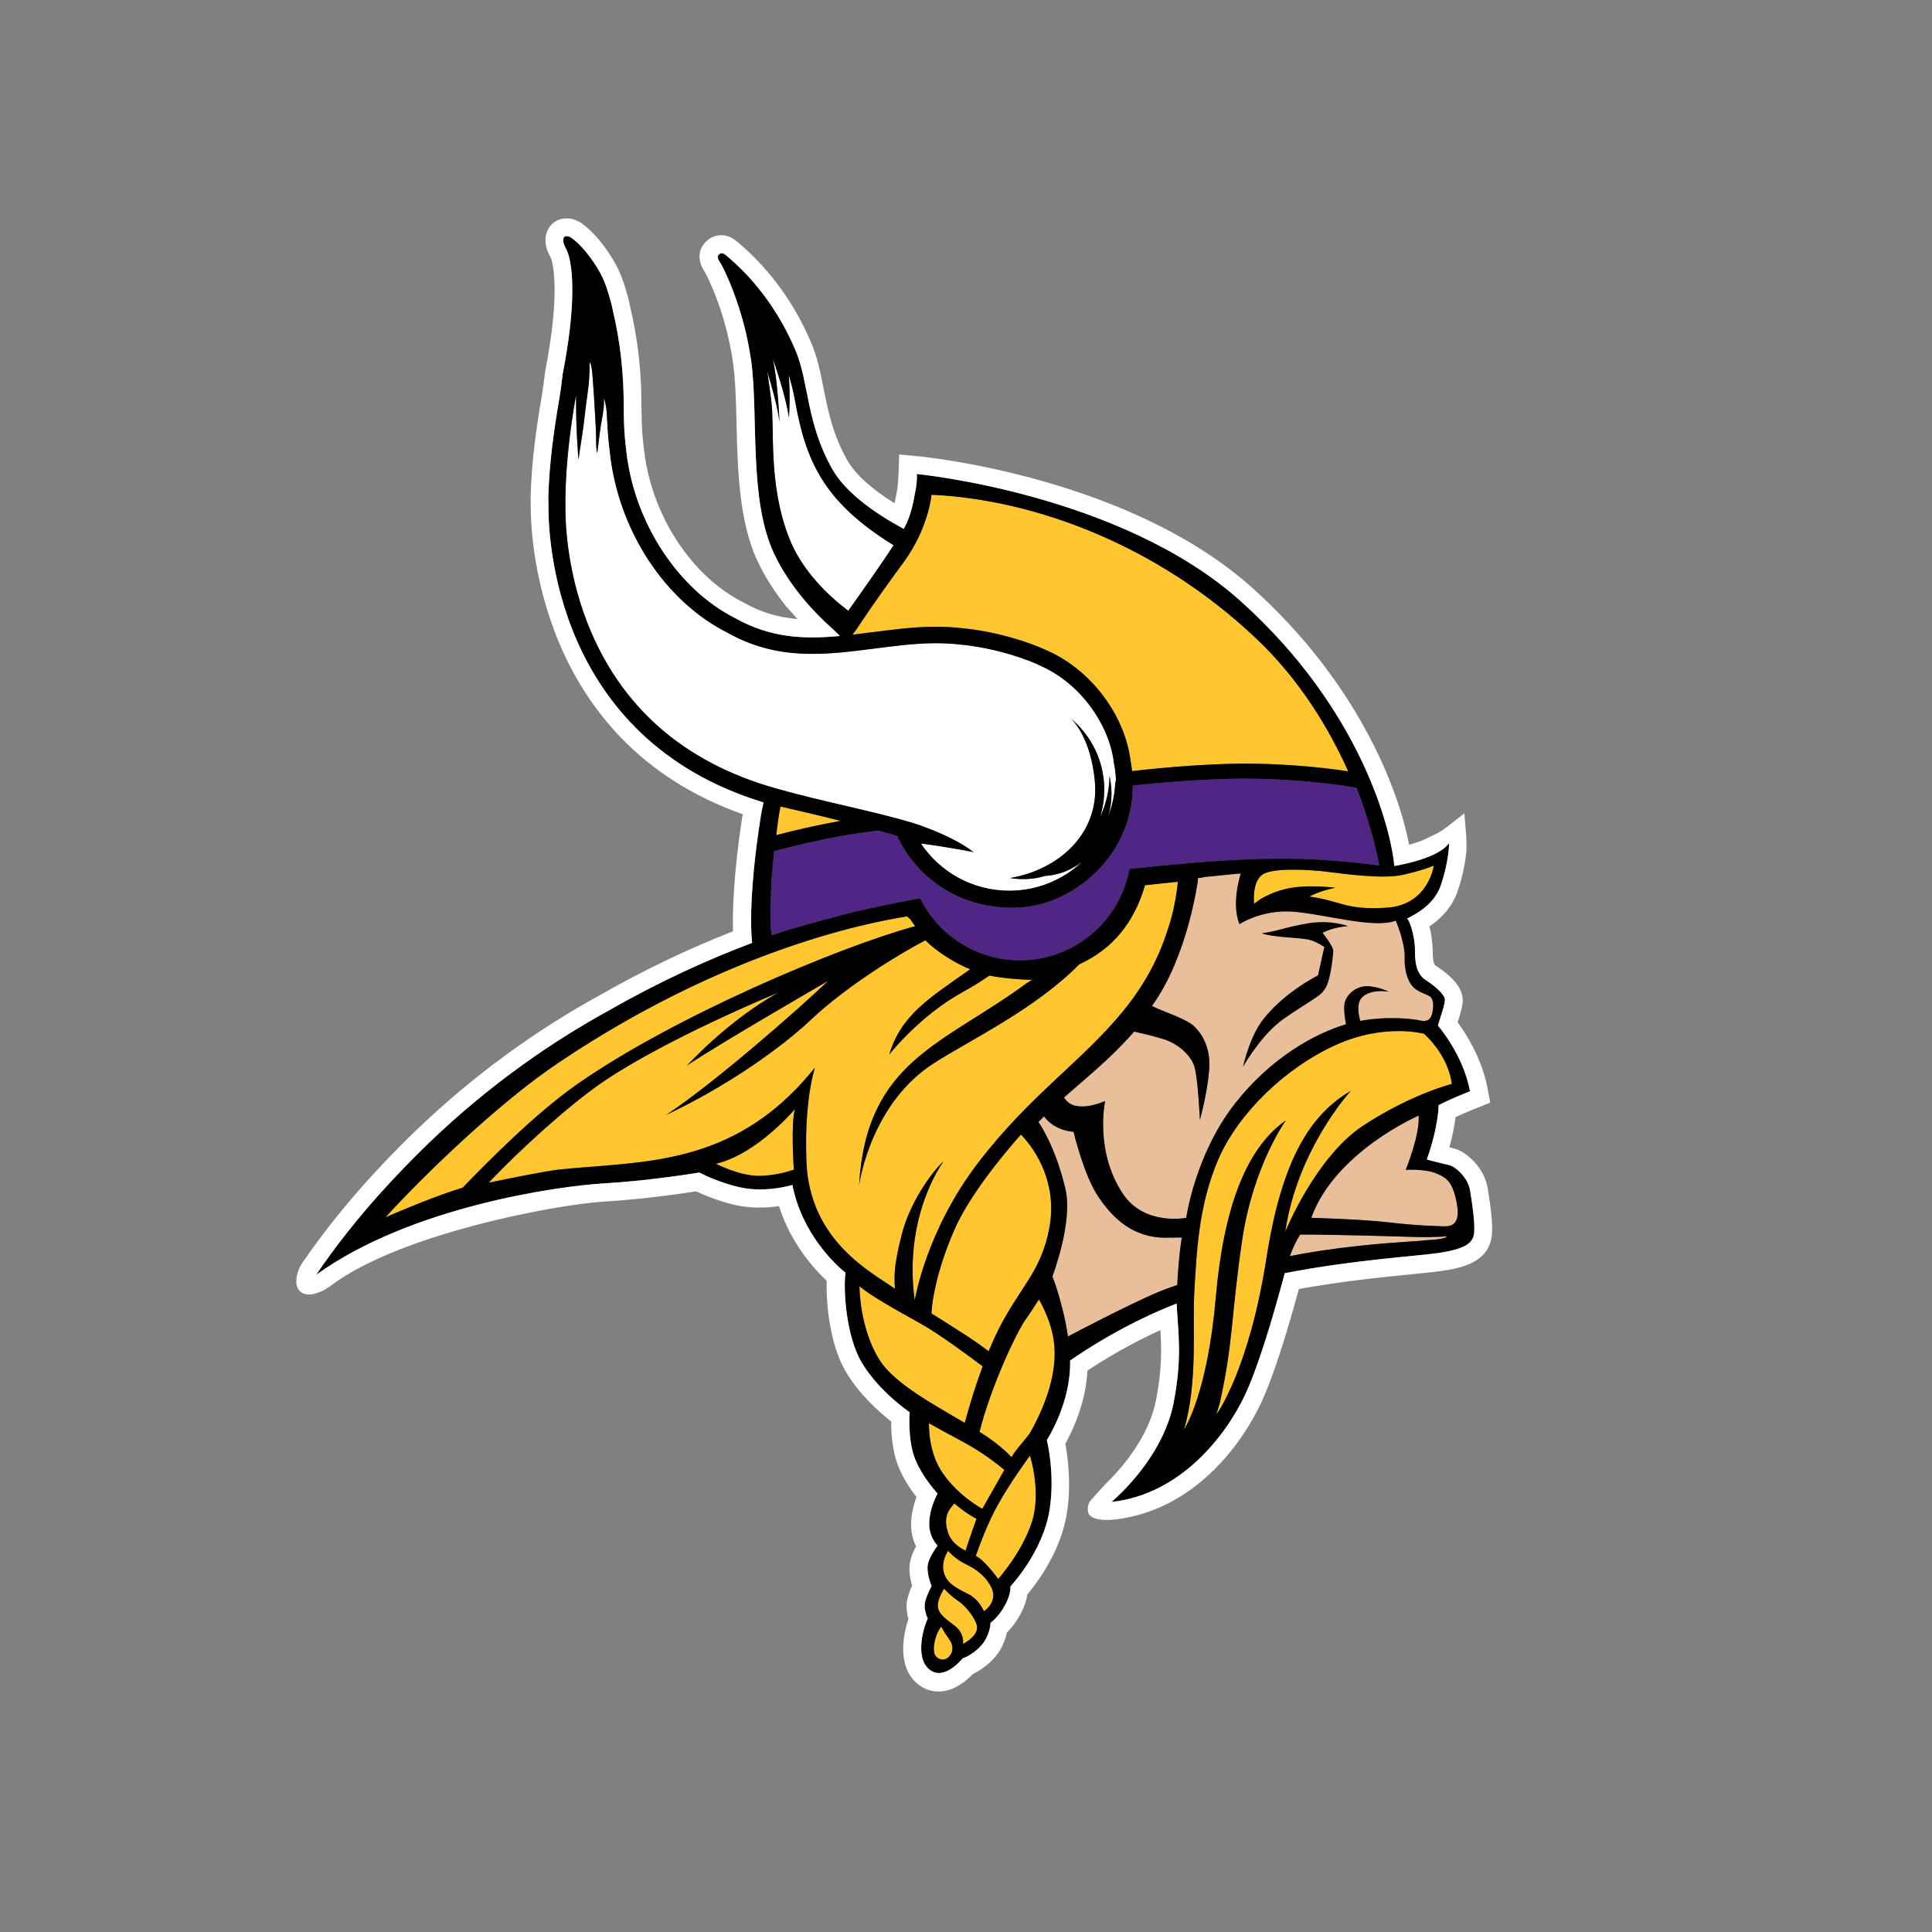 <?xml version="1.0" encoding="UTF-8" standalone="no"?>
<svg
   xmlns:dc="http://purl.org/dc/elements/1.1/"
   xmlns:cc="http://creativecommons.org/ns#"
   xmlns:rdf="http://www.w3.org/1999/02/22-rdf-syntax-ns#"
   xmlns:svg="http://www.w3.org/2000/svg"
   xmlns="http://www.w3.org/2000/svg"
   xmlns:sodipodi="http://sodipodi.sourceforge.net/DTD/sodipodi-0.dtd"
   xmlns:inkscape="http://www.inkscape.org/namespaces/inkscape"
   viewBox="0 0 700 700"
   version="1.1"
   id="svg21"
   sodipodi:docname="minnesota-vikings-logo.svg"
   width="700"
   height="700"
   inkscape:export-filename="C:\Users\suitedoalex\sites\minnesota-vikings-logo-0.png"
   inkscape:export-xdpi="561.73712"
   inkscape:export-ydpi="561.73712"
   inkscape:version="0.92.4 (5da689c313, 2019-01-14)">
  <rect x="0" y="0" width="700" height="700" fill="#808080" stroke="none"/>
  <defs
     id="defs25" />
  <sodipodi:namedview
     pagecolor="#ffffff"
     bordercolor="#666666"
     borderopacity="1"
     objecttolerance="10"
     gridtolerance="10"
     guidetolerance="10"
     inkscape:pageopacity="0"
     inkscape:pageshadow="2"
     inkscape:window-width="1600"
     inkscape:window-height="837"
     id="namedview23"
     showgrid="false"
     inkscape:zoom="0.472"
     inkscape:cx="250"
     inkscape:cy="250"
     inkscape:window-x="-8"
     inkscape:window-y="-8"
     inkscape:window-maximized="1"
     inkscape:current-layer="g19" />
  <title
     id="title2">Logos/Clubs/MIN/Primary</title>
  <desc
     id="desc4">Created with Sketch.</desc>
  <g
     id="g19"
     style="fill:none"
     transform="translate(0,200)">
    <path
       d="m 326.682,247.401 c -3.171,12.45 -2.632,15.983 -2.415,19.527 -8.665,-6.046 -31.052,-17.425 -32.094,-46.241 -0.485,-13.334 0.587,-25.293 3.083,-33.826 -0.411,0.498 -0.892,1.066 -1.363,1.623 -28.679,34.51 -61.4,32.183 -91.339,35.261 -4.434,0.455 -21.067,3.812 -25.448,4.762 10.668,-11.409 29.127,-28.176 41.177,-36.403 23.294,-15.899 63.781,-32.483 63.781,-32.483 -18.309,10.076 -33.112,26.413 -33.112,26.413 11.392,-7.711 51.172,-30.684 51.172,-30.684 -10.616,10.11 -40.868,36.767 -58.808,48.632 22.828,-10.761 42.14,-24.714 52.548,-34.555 13.019,-12.298 32.57,-24.164 41.414,-28.731 4.337,4.273 10.612,8.186 16.224,10.497 -15.015,10.571 -25.03,16.594 -29.31,30.885 0,0 10.986,-14.098 26.82,-22.732 2.975,-1.623 6.199,-3.624 9.507,-5.898 3.56,0.84 11.286,1.549 15.068,1.549 l 0.936,-0.395 c -0.612,0.466 -2.132,1.336 -2.765,1.795 -30.256,22.194 -57.944,28.023 -60.504,73.168 0,0 3.826,-29.418 27.102,-44.333 13.187,-8.446 36.833,-19.682 52.672,-35.836 12.134,-5.55 19.767,-15.043 23.717,-28.243 l 0.089,-0.411 c 3.919,-0.387 7.82,-0.888 11.917,-1.251 -0.47,4.769 -1.509,11.243 -3.83,17.869 -2.838,8.86 -7.608,18.724 -16.019,29.004 -15.133,18.486 -33.401,30.066 -52.419,54.813 -19.018,24.753 -23.063,49.974 -23.063,49.974 -4.239,-30.784 10.436,-50.359 10.436,-50.359 -2.233,1.767 -11.686,12.892 -15.175,26.61 z m -66.822,-25.875 c 14.792,-3.703 28.157,-19.693 28.157,-19.693 -1.565,5.405 -0.398,21.916 -0.398,21.916 0,0 -5.773,2.278 -12.811,2.278 -7.038,0 -15.529,-4.443 -15.529,-4.443 l 0.582,-0.057 z m 96.191,73.542 c -3.335,8.951 -5.639,17.247 -6.498,20.478 -9.922,-5.948 -25.148,-13.883 -30.73,-22.582 -7.487,-11.67 -7.412,-26.951 -7.412,-26.951 3.706,3.275 13.212,8.593 21.917,13.42 7.106,3.945 18.706,12.588 22.722,15.635 z m -18.578,-19.194 c 0.324,-5.862 2.432,-16.896 8.455,-30.597 6.756,-15.355 23.993,-34.198 23.993,-34.198 5.737,5.944 13.257,18.085 10.264,33.913 -2.993,15.818 -10.551,21.229 -18.252,36.411 -1.325,2.617 -2.577,5.396 -3.741,8.197 -4.805,-3.81 -13.515,-9.246 -20.721,-13.726 z m -33.282,-178.542 0.383,0.098 -0.546,0.091 c -7.811,1.379 -15.919,3.283 -22.779,5.063 0.306,-2.721 0.672,-5.452 1.108,-8.129 0.137,-0.743 0.288,-1.494 0.452,-2.246 3,0.731 6.049,1.43 9.102,2.139 2.753,0.639 5.512,1.283 8.233,1.967 l 4.047,1.018 z m 153.273,19.505 c 4.013,-2.668 18.042,-1.601 22.718,-1.067 4.683,0.535 20.317,2.939 28.07,1.203 7.743,-1.736 11.223,-3.339 11.223,-3.339 0,0 -1.871,14.158 -16.839,15.228 -14.968,1.07 -16.97,-2.539 -28.195,-4.008 0,0 3.339,-2.006 9.355,-3.203 0,0 -10.429,-1.471 -18.312,0.531 -7.882,2.006 -11.09,5.345 -11.09,5.345 0,0 -0.935,-8.02 3.071,-10.689 z M 308.846,29.962 c 0,0 1.205,-1.538 1.42,-1.867 6.438,-9.733 13.439,-19.396 16.934,-24.094 2.432,-3.277 4.288,-6.533 5.716,-9.555 4.022,-8.518 4.589,-15.18 4.589,-15.18 37.155,1.705 81.668,18.006 117.684,52.115 15.934,15.091 26.476,32.912 33.291,48.103 -6.637,-1.079 -20.43,-2.706 -35.979,-2.809 -17.435,-0.12 -38.343,2.243 -42.316,2.713 l -0.002,-0.018 c -0.063,-0.618 -0.146,-1.227 -0.237,-1.834 l -0.077,-0.531 c -0.074,-0.478 -0.166,-0.951 -0.258,-1.423 l 0.026,-0.006 c -2.234,-17.066 -14.863,-33.38 -30.891,-40.155 -5.759,-2.681 -17.884,-6.708 -30.538,-7.847 -6.397,-0.731 -13.27,-0.659 -21.609,0.224 -3.575,0.377 -7.049,0.826 -10.459,1.26 -2.477,0.318 -4.903,0.626 -7.295,0.903 z M 355.92,346.662 c 0,0 -8.437,-4.382 -14.333,-12.887 -4.622,-6.67 -5.033,-14.862 -4.995,-18.102 5.946,3.425 12.759,6.812 16.74,9.282 4.374,2.711 7.924,5.393 10.56,7.636 -4.194,7.434 -7.973,14.071 -7.973,14.071 z M 331.58,135.58 c -27.996,7.632 -87.638,32.879 -122.509,57.293 -15.049,10.539 -31.472,27.179 -41.476,37.448 -9.796,3.024 -22.17,8.211 -27.914,10.722 13.406,-14.736 40.564,-41.138 62.706,-56.016 66.846,-44.912 122.111,-52.171 126.231,-53.002 l 1.22,1.057 c 0.553,0.856 1.143,1.682 1.742,2.498 z m 162.277,72.286 c -17.24,11.359 -28.194,38.438 -28.194,38.438 4.426,-30.051 23.744,-51.042 23.744,-51.042 -14.433,8.418 -24.943,24.52 -30.524,60.4 -6.375,41.041 -18.142,56.788 -18.142,56.788 l 1.227,-4.16 c 4.942,-22.175 4.14,-32.597 8.15,-59.321 4.009,-26.72 15.769,-43.022 15.769,-43.022 -14.7,10.289 -22.612,32.288 -25.389,64.266 -3.065,35.264 -11.51,47.746 -11.51,47.746 5.141,-17.621 2.958,-37.189 3.754,-50.283 0.804,-13.097 1.383,-30.903 8.728,-47.737 7.353,-16.834 24.418,-33.093 42.327,-41.242 17.902,-8.152 32.192,-4.138 32.192,-4.138 9.437,8.849 10.02,18.166 10.02,18.166 0,0 -14.911,3.788 -32.151,15.139 z M 343.36,354.908 c -1.77,-5.957 0.894,-8.224 2.405,-10.183 0,0 3.956,3.488 8.047,5.57 0,0 -2.238,6.07 -3.967,11.551 -2.681,-1.403 -5.399,-3.285 -6.484,-6.938 z m -2.349,34.459 c 0,0 1.368,2.478 2.838,4.472 1.821,2.463 1.432,4.802 0.124,6.281 -1.309,1.486 -3.41,1.699 -4.917,-0.078 -1.512,-1.773 -0.428,-7.724 1.954,-10.676 z m 35.423,-118.582 c 1.224,2.308 4.508,8.132 5.437,15.447 1.357,10.652 -2.827,22.349 -8.282,32.255 -1.485,2.691 -5.209,6.121 -7.109,9.497 -1.466,-1.632 -4.05,-4.077 -8.411,-7.128 -0.907,-0.629 -1.983,-1.322 -3.169,-2.059 3.965,-15.857 13.263,-36.093 17.029,-41.186 1.192,-1.608 3.225,-4.774 4.504,-6.825 z m -29.184,109.329 c 3.167,2.139 6.518,6.925 6.759,9.251 0.365,3.511 -5.102,6.281 -5.102,6.281 0,0 0.763,-3.851 -3.223,-6.797 -5.821,-4.315 -7.867,-6.001 -3.644,-13.263 0,0 2.042,2.387 5.211,4.528 z m 14.199,-34.724 c 4.835,-8.702 11.733,-17.994 11.733,-17.994 0,0 4.224,13.112 0.694,24.066 -3.526,10.955 -12.209,20.625 -12.209,20.625 0,0 -4.054,-5.684 -7.223,-7.82 -0.279,-0.19 -0.588,-0.377 -0.909,-0.561 1.515,-4.264 4.543,-12.244 7.915,-18.315 z m -11.282,21.472 c 4.335,2.069 7.43,4.958 9.043,8.363 1.609,3.402 0.169,6.527 -2.741,8.572 0,0 -1.545,-4.159 -5.642,-6.24 -4.095,-2.082 -7.953,-3.871 -8.909,-8.016 -0.953,-4.142 1.639,-7.637 1.639,-7.637 0,0 2.281,2.888 6.612,4.959 z"
       id="Combined-Shape"
       inkscape:connector-curvature="0"
       style="fill:#ffc62f;stroke-width:1.14"
       inkscape:export-filename="C:\Users\suitedoalex\sites\minnesota-vikings-logo-4.png"
       inkscape:export-xdpi="88.62748"
       inkscape:export-ydpi="88.62748" />
    <path
       d="M 329.637,97.872 C 316.614,93.936 297.898,90.416 281.274,85.696 247.71,76.295 224.662,56.061 212.776,25.554 c -7.819,-20.056 -7.992,-38.234 -7.905,-42.603 0.007,-0.626 -0.03,-1.798 -0.026,-2.201 0.184,-14.059 2.073,-27.079 3.667,-36.444 l 0.187,-1.141 0.026,2.002 c -0.051,9.733 0.618,18.299 0.853,20.961 l 0.018,0.262 c 0.036,0.389 0.303,-1.999 0.481,-3.196 0.651,-4.338 1.396,-8.637 1.826,-13.004 0.433,-4.347 1.416,-9.54 1.603,-13.903 0.076,-1.676 0.149,-3.363 0.101,-5.041 0.483,0.287 0.68,1.916 0.779,2.378 0.387,1.813 1.214,16.076 1.461,20.959 0.1,1.95 0.136,3.901 0.16,5.85 0.011,0.974 0.041,1.931 0.196,2.894 0.033,0.255 0.116,0.533 0.176,0.807 0.047,0.226 0.766,-6.355 1.303,-9.823 0.454,-2.917 1.183,-5.876 1.161,-8.851 0,-0.259 -0.08,-0.582 -0.035,-0.837 0.076,-0.439 0.71,1.456 1.034,4.938 0.222,3.934 0.391,8.015 0.846,11.862 l 0.35,3.042 c 3.18,27.929 19.918,53.375 42.536,64.771 18.253,10.233 35.289,8.049 53.328,5.738 3.365,-0.433 6.797,-0.873 10.323,-1.245 7.897,-0.835 14.355,-0.907 20.381,-0.224 13.29,1.2 25.578,5.726 29.62,7.823 13.486,6.057 24.062,19.79 26.268,34.231 l 0.009,0.387 c 0.572,2.624 0.868,5.342 0.868,8.138 l -0.003,0.101 c -0.091,-0.531 -0.139,-1.049 -0.258,-1.593 -0.066,4.679 -1.016,9.14 -2.664,13.246 1.344,-4.16 1.788,-9.03 0.564,-14.71 -0.071,5.321 -1.3,10.34 -3.408,14.883 1.262,-4.071 1.779,-8.438 1.366,-12.939 -0.826,-9.112 -5.253,-17.036 -11.757,-22.573 5.209,5.568 7.73,14.398 8.484,22.655 1.742,19.349 -13.733,32.031 -30.332,34.894 l -0.347,0.086 c 1.425,0.253 6.958,1.014 12.474,-0.742 2.447,-0.172 5.698,-0.722 8.996,-2.317 1.221,-0.591 2.764,-1.473 4.42,-2.63 -6.89,6.366 -16.078,10.286 -26.199,10.286 -13.364,0 -25.119,-6.793 -32.047,-17.108 9.637,1.206 19.079,3.122 19.079,3.122 -8.69,-6.7 -23.093,-10.92 -23.093,-10.92 l -0.015,0.047 z M 323.769,-2.443 c -4.522,6.949 -11.201,16.398 -16.417,23.746 -6.293,-4.727 -16.799,-14.094 -21.634,-26.872 -7.471,-19.751 -4.959,-38.593 -6.26,-49.136 -0.377,-3.031 -0.855,-6.738 -1.452,-10.684 1.651,5.45 3.822,13.252 4.402,18.248 0,0 -0.483,-14.192 -2.444,-23.002 0,0 4.891,13.705 5.874,21.533 0,0 0.641,-7.582 -0.076,-15.682 0.927,3.108 1.749,6.379 2.364,9.823 3.852,21.381 10.184,36.305 35.643,52.025 z"
       id="path9"
       inkscape:connector-curvature="0"
       style="fill:#ffffff;stroke-width:1.14"
       inkscape:export-filename="C:\Users\suitedoalex\sites\minnesota-vikings-logo-4.png"
       inkscape:export-xdpi="88.62748"
       inkscape:export-ydpi="88.62748" />
    <path
       d="m 479.191,137.973 c 1.344,1.607 3.743,5.076 3.876,6.281 0.017,0.149 0.002,0.476 -0.026,0.918 v 0.002 l -0.027,0.317 -0.006,0.051 c -0.169,1.847 -1.057,10.444 -3.039,12.841 -0.292,0.478 -0.621,0.938 -1.037,1.355 -2.275,2.128 -6.255,4.151 -13.77,9.362 -8.286,5.749 -14.833,17.504 -14.833,17.504 0,0 2.355,-11.107 7.477,-17.455 6.347,-7.862 14.618,-13.059 19.722,-15.774 l 2.293,-10.245 c -1.757,-1.173 -3.967,-2.374 -6.105,-2.757 -4.437,-0.781 -11.914,-0.68 -16.491,-2.172 l 0.056,-0.092 c 5.479,-0.668 8.687,-2.27 16.836,-3.61 8.15,-1.334 14.433,1.072 14.433,1.072 -5.481,0.268 -9.357,2.404 -9.357,2.404 z m 26.509,-4.412 c 0,0 3.406,7.785 3.243,13.463 -0.16,5.675 1.618,9.567 3.728,11.189 2.112,1.619 4.22,1.945 5.518,2.924 1.305,0.969 1.305,3.89 0.653,6.32 -0.653,2.431 -2.436,2.757 -4.381,2.27 -1.814,-0.449 -11.305,-1.736 -21.609,0.157 -0.546,-1.907 -1.49,-6.266 0.562,-8.426 2.675,-2.796 7.885,-2.534 9.887,-2.132 0,0 -4.268,-2.005 -8.013,-2.005 -3.743,0 -6.819,2.541 -7.888,5.345 -0.793,2.086 -0.109,6.377 0.292,8.451 -11.201,3.298 -27.242,12.045 -40.401,28.941 -14.278,18.323 -17.51,41.195 -17.51,41.195 0,0 -15.059,2.965 -22.853,-8.608 -10.453,-15.521 -6.524,-33.723 -6.524,-33.723 0,0 -6.19,2.92 -11.088,1.643 -1.717,-0.448 -2.936,-1.578 -3.801,-2.917 8.149,-7.241 16.819,-14.042 25.419,-23.883 4.454,0.99 8.458,2.063 10.641,2.731 4.814,1.468 9.83,5.537 11.164,9.944 1.339,4.412 2.001,19.375 2.001,19.375 2.706,-10.408 3.139,-15.659 3.403,-18.605 0.274,-2.936 -0.035,-10.365 -5.675,-15.509 -3.043,-2.776 -11.663,-5.354 -15.081,-7.249 13.049,-17.966 16.634,-45.494 16.634,-45.494 l -0.011,-0.782 c 1.33,-0.145 2.199,-0.283 2.234,-0.42 2.406,-0.139 10.947,-1.18 13.317,-1.224 0,0 -3.57,10.537 -0.487,18.323 0,0 7.95,-5.35 19.309,-4.54 11.354,0.814 29.528,6.325 37.316,3.245 z M 398.066,233.796 c 5.398,7.921 12.637,14.656 24.264,14.656 1.683,0 3.68,-0.03 5.853,-0.086 -0.956,6.023 -1.425,12.515 -1.658,17.227 -2.524,0.84 -4.767,1.652 -6.551,2.402 -11.294,4.715 -32.312,15.852 -32.312,15.852 l -0.716,0.431 c -1.731,-11.979 -5.639,-21.82 -5.639,-21.82 0,0 7.541,-19.609 4.72,-31.664 -3.707,-15.836 -9.774,-24.257 -9.774,-24.257 0.666,-0.709 1.333,-1.376 2.002,-2.056 3.976,5.411 10.709,5.566 10.709,5.566 0,0 3.713,15.837 9.102,23.748 z m 115.374,14.404 c 5.729,0.17 10.999,-0.253 10.999,-0.253 -1.683,1.347 -6.233,1.18 -8.761,1.518 -2.527,0.336 -18.193,0.842 -37.238,3.708 -3.448,0.514 -7.211,1.188 -11.112,1.954 1.211,-3.272 2.337,-5.613 3.733,-7.808 l 0.17,-0.002 c 13.985,0 36.475,0.718 42.209,0.883 z m 6.708,-23.148 c 4.006,1.604 6.279,3.07 7.748,11.355 1.47,8.284 -3.208,8.015 -5.479,7.888 -2.269,-0.135 -8.874,-0.178 -19.033,-1.382 -10.157,-1.2 -28.299,-1.671 -28.299,-1.671 8.672,-23.992 38.913,-37.027 38.913,-37.027 0.537,6.943 -4.678,19.639 -4.678,19.639 0,0 6.816,-0.404 10.827,1.201 z"
       id="path11"
       inkscape:connector-curvature="0"
       style="fill:#e9bf9b;stroke-width:1.14"
       inkscape:export-filename="C:\Users\suitedoalex\sites\minnesota-vikings-logo-4.png"
       inkscape:export-xdpi="88.62748"
       inkscape:export-ydpi="88.62748" />
    <path
       d="m 491.499,85.445 c -4.79,-0.892 -20.051,-3.196 -38.996,-3.324 -17.216,-0.116 -37.978,2.035 -42.073,2.49 l -0.003,0.072 c -0.024,25.605 -22.069,43.88 -42.599,44.185 -31.005,0.463 -42.42,-24.52 -42.656,-25.995 -2.21,-0.644 -4.57,-1.287 -7.018,-1.943 -4.119,0.503 -8.523,1.135 -13.144,1.95 -8.543,1.504 -17.368,3.61 -24.551,5.479 -0.342,3.792 -0.891,9.891 -0.912,10.411 -1.022,21.559 0.336,20.055 0.336,20.055 6.253,-2.445 29.317,-8.358 29.317,-8.358 6.754,-1.571 14.775,-3.259 24.166,-4.992 6.602,13.304 20.314,22.451 36.174,22.451 19.805,0 36.263,-14.256 39.709,-33.054 43.285,-4.698 63.746,-4.832 90.477,-1.277 -2.804,-14.894 -8.226,-28.151 -8.226,-28.151"
       id="path13"
       inkscape:connector-curvature="0"
       style="fill:#4f2683;stroke-width:1.14"
       inkscape:export-filename="C:\Users\suitedoalex\sites\minnesota-vikings-logo-4.png"
       inkscape:export-xdpi="88.62748"
       inkscape:export-ydpi="88.62748" />
    <path
       d="m 488.543,135.573 c 0,0 -6.275,-2.406 -14.42,-1.073 -8.164,1.332 -11.366,2.942 -16.845,3.609 l -0.056,0.092 c 4.573,1.498 12.052,1.388 16.494,2.165 2.145,0.389 4.351,1.592 6.109,2.757 l -2.295,10.253 c -5.109,2.721 -13.384,7.904 -19.716,15.768 -0.481,0.591 -0.944,1.24 -1.368,1.923 -0.204,0.277 -0.389,0.574 -0.555,0.888 -0.243,0.389 -0.463,0.778 -0.666,1.165 -0.259,0.463 -0.502,0.944 -0.74,1.444 -0.241,0.481 -0.463,0.962 -0.666,1.444 -0.907,2.033 -1.63,4.071 -2.165,5.794 l -0.185,0.591 c -0.407,1.349 -0.701,2.461 -0.888,3.22 l -0.074,0.294 -0.056,0.224 -0.074,0.351 -0.018,0.095 c 0.111,-0.187 0.685,-1.224 1.649,-2.722 l 0.7,-1.073 c 1.851,-2.776 4.666,-6.625 8.018,-9.918 0.463,-0.463 0.942,-0.925 1.425,-1.351 0.981,-0.871 1.978,-1.684 3.017,-2.406 7.516,-5.218 11.496,-7.235 13.77,-9.362 0.409,-0.428 0.742,-0.891 1.039,-1.352 1.981,-2.407 2.869,-11.011 3.038,-12.842 v -0.056 l 0.035,-0.315 c 0.018,-0.315 0.018,-0.574 0.018,-0.74 v -0.185 c -0.13,-1.203 -2.536,-4.682 -3.869,-6.273 0,0 3.869,-2.146 9.348,-2.406 z m 0,0 c 0,0 -6.275,-2.406 -14.42,-1.073 -8.164,1.332 -11.366,2.942 -16.845,3.609 l -0.056,0.092 c 4.573,1.498 12.052,1.388 16.494,2.165 2.145,0.389 4.351,1.592 6.109,2.757 l -2.295,10.253 c -5.109,2.721 -13.384,7.904 -19.716,15.768 -0.481,0.591 -0.944,1.24 -1.368,1.923 -0.204,0.277 -0.389,0.574 -0.555,0.888 -0.243,0.389 -0.463,0.778 -0.666,1.165 -0.259,0.463 -0.502,0.944 -0.74,1.444 -0.241,0.481 -0.463,0.962 -0.666,1.444 -0.907,2.033 -1.63,4.071 -2.165,5.794 l -0.185,0.591 c -0.407,1.349 -0.701,2.461 -0.888,3.22 l -0.074,0.294 -0.056,0.224 -0.074,0.351 -0.018,0.095 c 0.111,-0.187 0.685,-1.224 1.649,-2.722 l 0.7,-1.073 c 1.851,-2.776 4.666,-6.625 8.018,-9.918 0.463,-0.463 0.942,-0.925 1.425,-1.351 0.981,-0.871 1.978,-1.684 3.017,-2.406 7.516,-5.218 11.496,-7.235 13.77,-9.362 0.409,-0.428 0.742,-0.891 1.039,-1.352 1.981,-2.407 2.869,-11.011 3.038,-12.842 v -0.056 l 0.035,-0.315 c 0.018,-0.315 0.018,-0.574 0.018,-0.74 v -0.185 c -0.13,-1.203 -2.536,-4.682 -3.869,-6.273 0,0 3.869,-2.146 9.348,-2.406 z m 0,0 c 0,0 -6.275,-2.406 -14.42,-1.073 -8.164,1.332 -11.366,2.942 -16.845,3.609 l -0.056,0.092 c 4.573,1.498 12.052,1.388 16.494,2.165 2.145,0.389 4.351,1.592 6.109,2.757 l -2.295,10.253 c -5.109,2.721 -13.384,7.904 -19.716,15.768 -0.481,0.591 -0.944,1.24 -1.368,1.923 -0.204,0.277 -0.389,0.574 -0.555,0.888 -0.243,0.389 -0.463,0.778 -0.666,1.165 -0.259,0.463 -0.502,0.944 -0.74,1.444 -0.241,0.481 -0.463,0.962 -0.666,1.444 -0.907,2.033 -1.63,4.071 -2.165,5.794 l -0.185,0.591 c -0.407,1.349 -0.701,2.461 -0.888,3.22 l -0.074,0.294 -0.056,0.224 -0.074,0.351 -0.018,0.095 c 0.111,-0.187 0.685,-1.224 1.649,-2.722 l 0.7,-1.073 c 1.851,-2.776 4.666,-6.625 8.018,-9.918 0.463,-0.463 0.942,-0.925 1.425,-1.351 0.981,-0.871 1.978,-1.684 3.017,-2.406 7.516,-5.218 11.496,-7.235 13.77,-9.362 0.409,-0.428 0.742,-0.891 1.039,-1.352 1.981,-2.407 2.869,-11.011 3.038,-12.842 v -0.056 l 0.035,-0.315 c 0.018,-0.315 0.018,-0.574 0.018,-0.74 v -0.185 c -0.13,-1.203 -2.536,-4.682 -3.869,-6.273 0,0 3.869,-2.146 9.348,-2.406 z m 0,0 c 0,0 -6.275,-2.406 -14.42,-1.073 -8.164,1.332 -11.366,2.942 -16.845,3.609 l -0.056,0.092 c 4.573,1.498 12.052,1.388 16.494,2.165 2.145,0.389 4.351,1.592 6.109,2.757 l -2.295,10.253 c -5.109,2.721 -13.384,7.904 -19.716,15.768 -0.481,0.591 -0.944,1.24 -1.368,1.923 -0.204,0.277 -0.389,0.574 -0.555,0.888 -0.243,0.389 -0.463,0.778 -0.666,1.165 -0.259,0.463 -0.502,0.944 -0.74,1.444 -0.241,0.481 -0.463,0.962 -0.666,1.444 -0.907,2.033 -1.63,4.071 -2.165,5.794 l -0.185,0.591 c -0.407,1.349 -0.701,2.461 -0.888,3.22 l -0.074,0.294 -0.056,0.224 -0.074,0.351 -0.018,0.095 c 0.111,-0.187 0.685,-1.224 1.649,-2.722 l 0.7,-1.073 c 1.851,-2.776 4.666,-6.625 8.018,-9.918 0.463,-0.463 0.942,-0.925 1.425,-1.351 0.981,-0.871 1.978,-1.684 3.017,-2.406 7.516,-5.218 11.496,-7.235 13.77,-9.362 0.409,-0.428 0.742,-0.891 1.039,-1.352 1.981,-2.407 2.869,-11.011 3.038,-12.842 v -0.056 l 0.035,-0.315 c 0.018,-0.315 0.018,-0.574 0.018,-0.74 v -0.185 c -0.13,-1.203 -2.536,-4.682 -3.869,-6.273 0,0 3.869,-2.146 9.348,-2.406 z m -14.42,-1.073 c -8.164,1.332 -11.366,2.942 -16.845,3.609 l -0.056,0.092 c 4.573,1.498 12.052,1.388 16.494,2.165 2.145,0.389 4.351,1.592 6.109,2.757 l -2.295,10.253 c -5.109,2.721 -13.384,7.904 -19.716,15.768 -0.481,0.591 -0.944,1.24 -1.368,1.923 -0.204,0.277 -0.389,0.574 -0.555,0.888 -0.243,0.389 -0.463,0.778 -0.666,1.165 -0.259,0.463 -0.502,0.944 -0.74,1.444 -0.241,0.481 -0.463,0.962 -0.666,1.444 -0.907,2.033 -1.63,4.071 -2.165,5.794 l -0.185,0.591 c -0.407,1.349 -0.701,2.461 -0.888,3.22 l -0.074,0.294 -0.056,0.224 -0.074,0.351 -0.018,0.095 c 0.111,-0.187 0.685,-1.224 1.649,-2.722 l 0.7,-1.073 c 1.851,-2.776 4.666,-6.625 8.018,-9.918 0.463,-0.463 0.942,-0.925 1.425,-1.351 0.981,-0.871 1.978,-1.684 3.017,-2.406 7.516,-5.218 11.496,-7.235 13.77,-9.362 0.409,-0.428 0.742,-0.891 1.039,-1.352 1.981,-2.407 2.869,-11.011 3.038,-12.842 v -0.056 l 0.035,-0.315 c 0.018,-0.315 0.018,-0.574 0.018,-0.74 v -0.185 c -0.13,-1.203 -2.536,-4.682 -3.869,-6.273 0,0 3.869,-2.146 9.348,-2.406 0,0 -6.275,-2.406 -14.42,-1.073 z m 48.295,109.793 c -2.277,-0.13 -8.865,-0.166 -19.03,-1.388 -10.162,-1.186 -28.305,-1.666 -28.305,-1.666 8.665,-23.981 38.912,-37.029 38.912,-37.029 0.537,6.94 -4.666,19.633 -4.666,19.633 0,0 6.813,-0.387 10.812,1.204 4.017,1.61 6.293,3.072 7.758,11.362 1.461,8.29 -3.204,8.013 -5.481,7.883 z m -6.738,5.163 c -2.536,0.353 -18.196,0.852 -37.244,3.72 -3.443,0.518 -7.202,1.185 -11.107,1.943 1.203,-3.257 2.332,-5.607 3.737,-7.789 l 0.166,-0.021 c 13.978,0 36.468,0.722 42.206,0.886 5.72,0.166 10.994,-0.258 10.994,-0.258 -1.684,1.349 -6.218,1.183 -8.754,1.518 z m -56.793,6.201 c -6.385,41.043 -18.139,56.791 -18.139,56.791 l 1.224,-4.163 c 4.942,-22.17 4.145,-32.588 8.143,-59.312 4.017,-26.72 15.773,-43.025 15.773,-43.025 -14.7,10.291 -22.622,32.296 -25.398,64.272 -2.961,34.142 -10.977,46.948 -11.475,47.707 5.107,-17.601 2.923,-37.159 3.737,-50.24 0.796,-13.102 1.37,-30.906 8.719,-47.746 7.349,-16.84 24.418,-33.087 42.334,-41.249 17.9,-8.142 32.19,-4.127 32.19,-4.127 9.422,8.845 10.014,18.154 10.014,18.154 0,0 -14.902,3.794 -32.153,15.156 -17.236,11.342 -28.194,38.435 -28.194,38.435 4.426,-30.053 23.752,-51.056 23.752,-51.056 -14.439,8.42 -24.952,24.52 -30.526,60.404 z m -32.355,9.936 c -2.536,0.832 -4.776,1.647 -6.553,2.407 -11.291,4.715 -32.32,15.857 -32.32,15.857 l -0.722,0.424 c -1.722,-11.989 -5.627,-21.817 -5.627,-21.817 0,0 7.532,-19.616 4.72,-31.663 -3.703,-15.84 -9.771,-24.26 -9.771,-24.26 0.665,-0.722 1.33,-1.388 1.998,-2.054 3.98,5.404 10.7,5.57 10.7,5.57 0,0 3.721,15.822 9.108,23.742 5.405,7.918 12.643,14.656 24.266,14.656 1.684,0 3.685,-0.035 5.85,-0.095 -0.942,6.035 -1.423,12.512 -1.645,17.23 z m -52.943,52.889 c -1.479,2.701 -5.218,6.126 -7.109,9.493 -1.461,-1.628 -4.052,-4.071 -8.402,-7.125 -0.907,-0.631 -1.999,-1.314 -3.184,-2.054 3.98,-15.86 13.272,-36.085 17.029,-41.193 1.202,-1.61 3.24,-4.774 4.517,-6.81 1.221,2.297 4.499,8.124 5.423,15.433 1.37,10.66 -2.813,22.355 -8.276,32.255 z m 0.279,32.977 c -3.519,10.955 -12.199,20.635 -12.199,20.635 0,0 -4.054,-5.683 -7.222,-7.829 -0.276,-0.184 -0.591,-0.371 -0.905,-0.556 1.5,-4.273 4.535,-12.249 7.906,-18.318 4.829,-8.697 11.734,-17.987 11.734,-17.987 0,0 4.22,13.102 0.685,24.057 z m -17.402,32.329 c 0,0 -1.535,-4.144 -5.643,-6.236 -4.093,-2.071 -7.943,-3.868 -8.904,-8.013 -0.962,-4.145 1.63,-7.642 1.63,-7.642 0,0 2.295,2.906 6.626,4.962 4.333,2.071 7.425,4.958 9.034,8.363 1.61,3.405 0.166,6.531 -2.741,8.568 z m -7.55,11.862 c 0,0 0.757,-3.85 -3.24,-6.792 -5.812,-4.332 -7.867,-6.014 -3.628,-13.27 0,0 2.037,2.389 5.201,4.519 3.166,2.145 6.516,6.94 6.756,9.253 0.371,3.514 -5.09,6.29 -5.09,6.29 z m -4.944,4.478 c -1.312,1.48 -3.406,1.702 -4.922,-0.074 -1.5,-1.777 -0.424,-7.735 1.962,-10.678 0,0 1.37,2.48 2.833,4.462 1.832,2.461 1.444,4.81 0.128,6.29 z m 9.831,-49.837 c 0,0 -2.219,6.073 -3.961,11.549 -2.684,-1.388 -5.387,-3.275 -6.479,-6.923 -1.777,-5.955 0.888,-8.233 2.406,-10.194 0,0 3.943,3.497 8.034,5.568 z m -17.215,-34.622 c 5.942,3.423 12.77,6.81 16.752,9.29 4.369,2.701 7.923,5.385 10.551,7.624 -4.185,7.441 -7.978,14.083 -7.978,14.083 0,0 -8.422,-4.388 -14.327,-12.898 -4.627,-6.662 -5.037,-14.859 -4.998,-18.098 z M 318.815,292.961 c -7.478,-11.659 -7.404,-26.945 -7.404,-26.945 3.703,3.275 13.216,8.587 21.915,13.417 7.11,3.942 18.698,12.583 22.715,15.637 -3.332,8.955 -5.627,17.247 -6.498,20.468 -9.905,-5.94 -25.138,-13.879 -30.728,-22.577 z m 61.364,-47.966 c -2.981,15.822 -10.549,21.226 -18.252,36.4 -1.316,2.627 -2.573,5.404 -3.739,8.2 -4.794,-3.814 -13.513,-9.237 -20.715,-13.715 0.315,-5.866 2.427,-16.896 8.461,-30.609 6.756,-15.34 23.99,-34.196 23.99,-34.196 5.738,5.94 13.254,18.098 10.255,33.921 z m -88,-24.316 c -0.499,-13.323 0.574,-25.279 3.073,-33.827 -0.407,0.502 -0.888,1.073 -1.351,1.628 -28.691,34.513 -61.4,32.183 -91.351,35.271 -4.424,0.446 -21.065,3.812 -25.452,4.756 10.68,-11.418 29.136,-28.184 41.187,-36.4 22.565,-15.394 61.252,-31.459 63.659,-32.44 -18.252,10.105 -32.986,26.37 -32.986,26.37 11.033,-7.475 48.72,-29.257 51.053,-30.606 -10.7,10.194 -40.816,36.712 -58.698,48.557 22.823,-10.77 42.149,-24.725 52.553,-34.569 13.013,-12.288 32.561,-24.15 41.408,-28.72 4.332,4.275 10.625,8.179 16.234,10.492 -15.012,10.566 -25.026,16.6 -29.321,30.885 0,0 10.995,-14.101 26.822,-22.744 2.978,-1.61 6.201,-3.607 9.516,-5.885 3.552,0.831 11.29,1.554 15.064,1.554 l 0.926,-0.409 c -0.609,0.463 -2.127,1.334 -2.756,1.797 -30.208,22.171 -57.865,27.999 -60.494,72.986 0.389,-2.535 4.906,-29.942 27.1,-44.154 13.18,-8.438 36.82,-19.673 52.663,-35.826 12.125,-5.552 19.77,-15.045 23.713,-28.239 l 0.092,-0.407 c 3.924,-0.389 7.831,-0.888 11.921,-1.259 -0.463,4.774 -1.518,11.251 -3.831,17.857 -2.833,8.864 -7.608,18.727 -16.013,29.019 -15.14,18.486 -33.41,30.051 -52.42,54.812 -19.03,24.741 -23.064,49.965 -23.064,49.965 -4.13,-29.942 9.644,-49.28 10.403,-50.316 -2.295,1.834 -11.68,12.937 -15.143,26.574 -3.163,12.455 -2.628,15.988 -2.423,19.526 -8.663,-6.053 -31.043,-17.416 -32.079,-46.247 z m -4.553,3.072 c 0,0 -5.776,2.276 -12.809,2.276 -7.053,0 -15.531,-4.439 -15.531,-4.439 l 0.574,-0.059 c 14.79,-3.701 28.156,-19.686 28.156,-19.686 -1.555,5.404 -0.389,21.909 -0.389,21.909 z m -120.024,6.567 c -9.792,3.018 -22.176,8.221 -27.914,10.717 13.402,-14.732 40.558,-41.138 62.696,-56.016 66.843,-44.912 122.116,-52.167 126.244,-53 l 1.205,1.055 c 0.552,0.87 1.146,1.684 1.738,2.498 -27.988,7.642 -87.63,32.884 -122.504,57.293 -15.049,10.548 -31.468,27.184 -41.464,37.454 z M 212.768,25.558 c -7.811,-20.06 -7.978,-38.232 -7.905,-42.6 0.018,-0.629 -0.018,-1.813 -0.018,-2.202 0.185,-14.065 2.073,-27.092 3.665,-36.456 0.074,-0.371 0.13,-0.758 0.185,-1.129 l 0.036,1.999 c -0.056,9.734 0.611,18.302 0.852,20.967 l 0.018,0.259 c 0.036,0.389 0.296,-1.999 0.481,-3.202 0.648,-4.33 1.388,-8.642 1.814,-13.01 0.445,-4.349 1.425,-9.531 1.61,-13.898 0.074,-1.684 0.148,-3.368 0.092,-5.033 0.499,0.277 0.685,1.907 0.796,2.368 0.371,1.813 1.203,16.081 1.444,20.967 0.111,1.943 0.148,3.886 0.166,5.848 0.018,0.962 0.036,1.925 0.204,2.887 0.018,0.259 0.111,0.537 0.166,0.814 0.074,0 0.759,-6.421 1.295,-9.826 0.463,-2.924 1.185,-5.885 1.167,-8.845 0,-0.259 -0.074,-0.592 -0.036,-0.832 0.074,-0.444 0.722,1.444 1.037,4.923 0.222,3.942 0.389,8.013 0.852,11.862 l 0.351,3.054 c 3.184,27.925 19.918,53.37 42.538,64.769 18.252,10.233 35.281,8.049 53.329,5.737 3.35,-0.425 6.794,-0.87 10.311,-1.24 7.905,-0.832 14.365,-0.907 20.381,-0.241 13.29,1.203 25.582,5.737 29.617,7.828 13.492,6.052 24.064,19.8 26.283,34.235 v 0.389 c 0.576,2.627 0.872,5.348 0.872,8.142 v 0.092 c -0.095,-0.537 -0.148,-1.037 -0.261,-1.592 -0.072,4.682 -1.015,9.142 -2.664,13.25 1.333,-4.163 1.777,-9.03 0.555,-14.712 -0.056,5.33 -1.295,10.345 -3.406,14.879 1.26,-4.071 1.777,-8.438 1.368,-12.936 -0.831,-9.104 -5.257,-17.025 -11.752,-22.577 5.201,5.57 7.736,14.398 8.478,22.669 1.74,19.339 -13.735,32.014 -30.321,34.882 l -0.353,0.092 c 1.428,0.241 6.962,1.018 12.478,-0.74 2.444,-0.185 5.702,-0.722 8.996,-2.332 1.221,-0.574 2.756,-1.462 4.424,-2.627 -6.886,6.366 -16.086,10.289 -26.214,10.289 -13.363,0 -25.118,-6.792 -32.041,-17.099 9.644,1.203 19.083,3.108 19.083,3.108 -8.698,-6.699 -23.099,-10.919 -23.099,-10.919 v 0.056 C 316.614,93.933 297.899,90.418 281.277,85.699 247.717,76.298 224.671,56.053 212.768,25.557 Z m 72.952,-31.126 c -7.478,-19.746 -4.96,-38.584 -6.257,-49.132 -0.389,-3.034 -0.87,-6.736 -1.462,-10.696 1.666,5.459 3.831,13.269 4.405,18.264 0,0 -0.481,-14.157 -2.425,-22.965 0.277,0.814 4.906,13.898 5.85,21.485 0,0 0.648,-7.588 -0.074,-15.674 0.926,3.108 1.758,6.385 2.37,9.826 3.85,21.374 10.181,36.308 35.652,52.019 -4.535,6.94 -11.217,16.395 -16.419,23.742 -6.293,-4.719 -16.808,-14.083 -21.639,-26.87 z m 47.202,0.018 c 4.017,-8.512 4.591,-15.192 4.591,-15.192 37.149,1.721 81.669,18.006 117.671,52.129 15.942,15.082 26.491,32.903 33.303,48.096 -6.646,-1.073 -20.436,-2.701 -35.985,-2.813 -17.438,-0.111 -38.336,2.24 -42.316,2.721 v -0.018 c -0.074,-0.611 -0.146,-1.221 -0.241,-1.832 l -0.074,-0.537 c -0.074,-0.481 -0.166,-0.944 -0.259,-1.425 h 0.018 c -2.221,-17.063 -14.863,-33.384 -30.876,-40.157 -5.756,-2.683 -17.881,-6.718 -30.543,-7.847 -6.406,-0.74 -13.272,-0.666 -21.602,0.222 -3.591,0.371 -7.053,0.832 -10.459,1.259 -2.48,0.315 -4.906,0.629 -7.312,0.907 0,0 1.221,-1.536 1.425,-1.869 6.442,-9.734 13.439,-19.393 16.939,-24.094 2.421,-3.275 4.292,-6.533 5.718,-9.549 z M 281.258,102.577 c 0.296,-2.721 0.666,-5.44 1.092,-8.124 0.148,-0.74 0.296,-1.498 0.463,-2.24 2.999,0.722 6.053,1.425 9.108,2.128 2.739,0.648 5.497,1.295 8.218,1.98 1.37,0.333 2.721,0.666 4.054,1.018 l 0.389,0.092 -0.555,0.092 c -7.811,1.37 -15.919,3.275 -22.769,5.052 z m 218.465,11.011 c -26.73,-3.553 -47.184,-3.423 -90.481,1.277 -3.443,18.802 -19.9,33.069 -39.706,33.069 -15.865,0 -29.562,-9.16 -36.17,-22.465 -9.385,1.739 -17.418,3.423 -24.175,4.997 0,0 -23.064,5.922 -29.303,8.364 0,0 -1.37,1.498 -0.351,-20.06 0.036,-0.518 0.574,-6.625 0.926,-10.4 7.182,-1.869 16.012,-3.979 24.545,-5.496 4.627,-0.814 9.034,-1.444 13.142,-1.943 2.444,0.648 4.813,1.295 7.015,1.943 0.241,1.48 11.662,26.463 42.667,26 20.528,-0.315 42.575,-18.579 42.593,-44.191 v -0.074 c 4.093,-0.444 24.858,-2.609 42.075,-2.48 18.955,0.13 34.209,2.424 39.002,3.313 0,0 5.423,13.269 8.218,28.146 z m 8.532,3.387 c 7.739,-1.739 11.22,-3.331 11.22,-3.331 0,0 -1.87,14.157 -16.845,15.212 -14.956,1.073 -16.955,-2.535 -28.192,-3.997 0,0 3.35,-2.017 9.367,-3.202 0,0 -10.44,-1.48 -18.326,0.518 -7.867,2.017 -11.088,5.348 -11.088,5.348 0,0 -0.926,-8.013 3.073,-10.678 4.017,-2.683 18.048,-1.61 22.711,-1.073 4.687,0.537 20.327,2.942 28.081,1.203 z m 4.426,41.231 c 2.111,1.625 4.22,1.96 5.516,2.924 1.295,0.978 1.295,3.903 0.648,6.329 -0.648,2.422 -2.444,2.755 -4.387,2.274 -1.814,-0.463 -11.294,-1.739 -21.602,0.148 -0.555,-1.907 -1.5,-6.255 0.555,-8.42 2.666,-2.776 7.795,-2.535 9.83,-2.146 -0.481,-0.222 -4.443,-1.999 -7.962,-1.999 -3.737,0 -6.81,2.554 -7.884,5.35 -0.796,2.089 -0.111,6.382 0.296,8.455 -11.199,3.294 -27.248,12.047 -40.409,28.942 -14.272,18.32 -17.491,41.192 -17.491,41.192 0,0 -15.069,2.963 -22.862,-8.604 -10.457,-15.527 -6.518,-33.734 -6.518,-33.734 0,0 -6.199,2.924 -11.088,1.645 -1.72,-0.444 -2.943,-1.572 -3.81,-2.924 8.161,-7.235 16.824,-14.027 25.432,-23.87 4.44,0.978 8.439,2.053 10.625,2.737 4.813,1.462 9.83,5.532 11.181,9.938 1.333,4.404 1.999,19.375 1.999,19.375 2.7,-10.419 3.128,-15.655 3.388,-18.617 0.277,-2.924 -0.036,-10.363 -5.664,-15.507 -3.056,-2.776 -11.662,-5.348 -15.089,-7.238 13.052,-17.967 16.643,-45.503 16.643,-45.503 -0.018,-0.259 -0.018,-0.518 -0.018,-0.778 1.334,-0.148 2.201,-0.277 2.24,-0.425 2.406,-0.13 10.94,-1.185 13.31,-1.221 0,0 -3.57,10.53 -0.481,18.32 0,0 7.941,-5.348 19.307,-4.534 11.347,0.814 29.523,6.329 37.318,3.239 0,0 3.406,7.791 3.24,13.472 -0.148,5.663 1.627,9.565 3.739,11.18 z m 19.934,73.021 c -0.739,-4.534 -5.292,-8.587 -7.569,-9.088 -2.277,-0.498 -8.089,-2.015 -8.089,-2.015 4.294,-12.119 4.294,-19.708 4.294,-19.708 3.795,-2.019 11.363,-5.05 11.363,-5.05 -2.516,-13.4 -11.623,-23.763 -11.623,-23.763 0.759,-2.776 2.534,-7.568 2.534,-9.345 0,-1.777 -3.293,-4.793 -6.828,-7.069 -3.536,-2.276 -4.036,-6.311 -4.036,-11.121 0,-4.793 -2.017,-10.863 -2.777,-11.121 -0.759,-0.241 9.013,-3.331 12.051,-11.936 3.036,-8.587 3.11,-15.563 3.11,-15.563 -4.036,5.885 -19.844,8.309 -19.844,8.309 -1.259,-13.398 -12.012,-56.609 -55.477,-95.766 -43.463,-39.157 -117.525,-46.245 -117.525,-46.245 0.111,2.184 -0.166,4.774 -0.814,7.624 -0.611,3.682 -1.684,8.031 -3.554,11.548 -0.111,0.204 -0.259,0.463 -0.407,0.704 -10.218,-5.533 -20.954,-12.972 -25.878,-21.669 -9.533,-16.84 -8.348,-31.33 -13.402,-43.21 -8.274,-19.449 -20.214,-30.015 -23.768,-33.107 -2.037,-1.777 -2.721,-2.368 -3.777,-1.518 -1.037,0.832 -0.351,2.035 0.499,3.294 0.796,1.185 8.238,15.527 11.014,34.994 2.777,19.449 -0.907,50.15 8.2,69.858 5.664,12.269 15.03,21.984 21.306,27.573 0.222,0.185 0.445,0.389 0.648,0.574 l 2.037,2.017 C 291.305,31.648 279.218,31.185 266.371,23.968 245.713,13.568 229.867,-10.619 226.962,-36.212 l -0.351,-3.072 c -0.814,-7.014 -0.481,-14.027 -0.796,-21.059 -0.277,-6.385 -0.981,-12.75 -2.091,-19.042 -0.481,-2.776 -1.055,-5.515 -1.722,-8.254 l -0.018,-0.092 c -0.277,-1.666 -0.759,-3.313 -1.241,-4.941 -0.315,-1.073 -0.666,-2.146 -1.018,-3.238 -0.814,-2.387 -1.87,-4.682 -3.221,-6.866 -1.629,-2.627 -3.424,-5.182 -5.516,-7.458 -1.241,-1.351 -2.573,-2.627 -4.072,-3.682 0,0 -1.388,-0.87 -2.332,-0.371 0,0 -1.241,0.87 0.074,3.571 0,0 0.333,0.537 0.722,1.462 0.222,0.518 0.463,1.165 0.685,1.907 0.204,0.666 0.371,1.388 0.499,2.165 1.037,5.552 1.777,17.506 -2.61,40.324 l -0.036,0.074 c -0.389,3.313 -0.814,6.625 -1.388,9.918 -1.814,10.678 -3.573,22.798 -3.869,35.383 0,0.555 0.074,2.184 0.056,2.517 -0.13,11.196 2.017,84.589 77.93,107.702 -0.351,1.572 -0.685,3.09 -0.926,4.552 -5.128,32.366 -3.24,46.005 -3.24,46.005 l 0.036,0.333 c -15.531,5.848 -33.098,13.731 -51.608,24.316 -20.714,11.344 -43.186,26.777 -65.177,47.836 -4.128,3.979 -7.997,7.883 -11.662,11.769 -0.888,0.925 -1.777,1.869 -2.666,2.814 l -0.166,0.184 c -11.606,12.491 -20.361,24.001 -26.711,33.366 34.301,-24.759 87.89,-32.181 104.272,-33.146 17.178,-0.998 34.578,-3.938 34.578,-3.938 0,0 6.794,3.625 14.902,5.402 9.2,2.035 18.825,-0.888 18.825,-0.888 3.462,17.803 15.975,29.239 19.251,31.809 -0.852,5.35 0.018,23.004 6.035,32.813 6.479,10.566 17.178,17.691 17.178,17.691 0,0 -0.74,9.567 1.777,16.415 2.518,6.846 8.366,13.083 8.366,13.083 0,0 -2.666,4.478 -3.017,10.104 -0.351,5.625 3.017,8.751 3.017,8.751 0,0 -3.054,3.925 -3.573,6.979 -0.502,3.072 1.388,7.678 1.388,7.678 0,0 -1.851,3.37 -2.388,5.96 -0.555,2.609 1,5.812 1,5.812 -1.241,2.422 -4.922,13.804 0.499,18.374 5.405,4.57 12.143,-3.96 12.143,-3.96 2.073,-0.611 5.978,-3.183 7.828,-6.07 2.278,-3.535 2.278,-6.828 2.278,-6.828 0,0 2.907,-1.89 5.422,-6.699 2.077,-3.904 1.779,-6.477 1.779,-6.477 0,0 11.754,-12.343 14.198,-27.759 2.09,-13.139 -1.001,-25.261 -1.001,-25.261 0,0 8.832,-13.433 8.425,-28.793 6.016,-4.202 20.528,-13.62 38.595,-20.65 0.519,10.361 2.147,19.336 -1.092,35.992 -4.054,20.726 -22.509,35.883 -22.509,35.883 25.784,-2.776 42.982,-25.521 49.794,-41.952 5.572,-13.4 10.644,-32.35 12.995,-40.936 25.154,-4.885 48.128,-6.181 55.755,-7.327 10.107,-1.519 12.643,-3.777 12.883,-7.568 0.259,-3.795 -0.759,-10.624 -1.52,-15.176 z m -44.072,-95.654 c 0,0 -6.275,-2.406 -14.42,-1.073 -8.164,1.332 -11.366,2.942 -16.845,3.609 l -0.056,0.092 c 4.573,1.498 12.052,1.388 16.494,2.165 2.145,0.389 4.351,1.592 6.109,2.757 l -2.295,10.253 c -5.109,2.721 -13.384,7.904 -19.716,15.768 -0.481,0.591 -0.944,1.24 -1.368,1.923 -0.204,0.277 -0.389,0.574 -0.555,0.888 -0.243,0.389 -0.463,0.778 -0.666,1.165 -0.259,0.463 -0.502,0.944 -0.74,1.444 -0.241,0.481 -0.463,0.962 -0.666,1.444 -0.907,2.033 -1.63,4.071 -2.165,5.794 l -0.185,0.591 c -0.407,1.349 -0.701,2.461 -0.888,3.22 l -0.074,0.294 -0.056,0.224 -0.074,0.351 -0.018,0.095 c 0.111,-0.187 0.685,-1.224 1.649,-2.722 l 0.7,-1.073 c 1.851,-2.776 4.666,-6.625 8.018,-9.918 0.463,-0.463 0.942,-0.925 1.425,-1.351 0.981,-0.871 1.978,-1.684 3.017,-2.406 7.516,-5.218 11.496,-7.235 13.77,-9.362 0.409,-0.428 0.742,-0.891 1.039,-1.352 1.981,-2.407 2.869,-11.011 3.038,-12.842 v -0.056 l 0.035,-0.315 c 0.018,-0.315 0.018,-0.574 0.018,-0.74 v -0.185 c -0.13,-1.203 -2.536,-4.682 -3.869,-6.273 0,0 3.869,-2.146 9.348,-2.406 z m 0,0 c 0,0 -6.275,-2.406 -14.42,-1.073 -8.164,1.332 -11.366,2.942 -16.845,3.609 l -0.056,0.092 c 4.573,1.498 12.052,1.388 16.494,2.165 2.145,0.389 4.351,1.592 6.109,2.757 l -2.295,10.253 c -5.109,2.721 -13.384,7.904 -19.716,15.768 -0.481,0.591 -0.944,1.24 -1.368,1.923 -0.204,0.277 -0.389,0.574 -0.555,0.888 -0.243,0.389 -0.463,0.778 -0.666,1.165 -0.259,0.463 -0.502,0.944 -0.74,1.444 -0.241,0.481 -0.463,0.962 -0.666,1.444 -0.907,2.033 -1.63,4.071 -2.165,5.794 l -0.185,0.591 c -0.407,1.349 -0.701,2.461 -0.888,3.22 l -0.074,0.294 -0.056,0.224 -0.074,0.351 -0.018,0.095 c 0.111,-0.187 0.685,-1.224 1.649,-2.722 l 0.7,-1.073 c 1.851,-2.776 4.666,-6.625 8.018,-9.918 0.463,-0.463 0.942,-0.925 1.425,-1.351 0.981,-0.871 1.978,-1.684 3.017,-2.406 7.516,-5.218 11.496,-7.235 13.77,-9.362 0.409,-0.428 0.742,-0.891 1.039,-1.352 1.981,-2.407 2.869,-11.011 3.038,-12.842 v -0.056 l 0.035,-0.315 c 0.018,-0.315 0.018,-0.574 0.018,-0.74 v -0.185 c -0.13,-1.203 -2.536,-4.682 -3.869,-6.273 0,0 3.869,-2.146 9.348,-2.406 z m 0,0 c 0,0 -6.275,-2.406 -14.42,-1.073 -8.164,1.332 -11.366,2.942 -16.845,3.609 l -0.056,0.092 c 4.573,1.498 12.052,1.388 16.494,2.165 2.145,0.389 4.351,1.592 6.109,2.757 l -2.295,10.253 c -5.109,2.721 -13.384,7.904 -19.716,15.768 -0.481,0.591 -0.944,1.24 -1.368,1.923 -0.204,0.277 -0.389,0.574 -0.555,0.888 -0.243,0.389 -0.463,0.778 -0.666,1.165 -0.259,0.463 -0.502,0.944 -0.74,1.444 -0.241,0.481 -0.463,0.962 -0.666,1.444 -0.907,2.033 -1.63,4.071 -2.165,5.794 l -0.185,0.591 c -0.407,1.349 -0.701,2.461 -0.888,3.22 l -0.074,0.294 -0.056,0.224 -0.074,0.351 -0.018,0.095 c 0.111,-0.187 0.685,-1.224 1.649,-2.722 l 0.7,-1.073 c 1.851,-2.776 4.666,-6.625 8.018,-9.918 0.463,-0.463 0.942,-0.925 1.425,-1.351 0.981,-0.871 1.978,-1.684 3.017,-2.406 7.516,-5.218 11.496,-7.235 13.77,-9.362 0.409,-0.428 0.742,-0.891 1.039,-1.352 1.981,-2.407 2.869,-11.011 3.038,-12.842 v -0.056 l 0.035,-0.315 c 0.018,-0.315 0.018,-0.574 0.018,-0.74 v -0.185 c -0.13,-1.203 -2.536,-4.682 -3.869,-6.273 0,0 3.869,-2.146 9.348,-2.406 z m 0,0 c 0,0 -6.275,-2.406 -14.42,-1.073 -8.164,1.332 -11.366,2.942 -16.845,3.609 l -0.056,0.092 c 4.573,1.498 12.052,1.388 16.494,2.165 2.145,0.389 4.351,1.592 6.109,2.757 l -2.295,10.253 c -5.109,2.721 -13.384,7.904 -19.716,15.768 -0.481,0.591 -0.944,1.24 -1.368,1.923 -0.204,0.277 -0.389,0.574 -0.555,0.888 -0.243,0.389 -0.463,0.778 -0.666,1.165 -0.259,0.463 -0.502,0.944 -0.74,1.444 -0.241,0.481 -0.463,0.962 -0.666,1.444 -0.907,2.033 -1.63,4.071 -2.165,5.794 l -0.185,0.591 c -0.407,1.349 -0.701,2.461 -0.888,3.22 l -0.074,0.294 -0.056,0.224 -0.074,0.351 -0.018,0.095 c 0.111,-0.187 0.685,-1.224 1.649,-2.722 l 0.7,-1.073 c 1.851,-2.776 4.666,-6.625 8.018,-9.918 0.463,-0.463 0.942,-0.925 1.425,-1.351 0.981,-0.871 1.978,-1.684 3.017,-2.406 7.516,-5.218 11.496,-7.235 13.77,-9.362 0.409,-0.428 0.742,-0.891 1.039,-1.352 1.981,-2.407 2.869,-11.011 3.038,-12.842 v -0.056 l 0.035,-0.315 c 0.018,-0.315 0.018,-0.574 0.018,-0.74 v -0.185 c -0.13,-1.203 -2.536,-4.682 -3.869,-6.273 0,0 3.869,-2.146 9.348,-2.406 z m 0,0 c 0,0 -6.275,-2.406 -14.42,-1.073 -8.164,1.332 -11.366,2.942 -16.845,3.609 l -0.056,0.092 c 4.573,1.498 12.052,1.388 16.494,2.165 2.145,0.389 4.351,1.592 6.109,2.757 l -2.295,10.253 c -5.109,2.721 -13.384,7.904 -19.716,15.768 -0.481,0.591 -0.944,1.24 -1.368,1.923 -0.204,0.277 -0.389,0.574 -0.555,0.888 -0.243,0.389 -0.463,0.778 -0.666,1.165 -0.259,0.463 -0.502,0.944 -0.74,1.444 -0.241,0.481 -0.463,0.962 -0.666,1.444 -0.907,2.033 -1.63,4.071 -2.165,5.794 l -0.185,0.591 c -0.407,1.349 -0.701,2.461 -0.888,3.22 l -0.074,0.294 -0.056,0.224 -0.074,0.351 -0.018,0.095 c 0.111,-0.187 0.685,-1.224 1.649,-2.722 l 0.7,-1.073 c 1.851,-2.776 4.666,-6.625 8.018,-9.918 0.463,-0.463 0.942,-0.925 1.425,-1.351 0.981,-0.871 1.978,-1.684 3.017,-2.406 7.516,-5.218 11.496,-7.235 13.77,-9.362 0.409,-0.428 0.742,-0.891 1.039,-1.352 1.981,-2.407 2.869,-11.011 3.038,-12.842 v -0.056 l 0.035,-0.315 c 0.018,-0.315 0.018,-0.574 0.018,-0.74 v -0.185 c -0.13,-1.203 -2.536,-4.682 -3.869,-6.273 0,0 3.869,-2.146 9.348,-2.406 z m 0,0 c 0,0 -6.275,-2.406 -14.42,-1.073 -8.164,1.332 -11.366,2.942 -16.845,3.609 l -0.056,0.092 c 4.573,1.498 12.052,1.388 16.494,2.165 2.145,0.389 4.351,1.592 6.109,2.757 l -2.295,10.253 c -5.109,2.721 -13.384,7.904 -19.716,15.768 -0.481,0.591 -0.944,1.24 -1.368,1.923 -0.204,0.277 -0.389,0.574 -0.555,0.888 -0.243,0.389 -0.463,0.778 -0.666,1.165 -0.259,0.463 -0.502,0.944 -0.74,1.444 -0.241,0.481 -0.463,0.962 -0.666,1.444 -0.907,2.033 -1.63,4.071 -2.165,5.794 l -0.185,0.591 c -0.407,1.349 -0.701,2.461 -0.888,3.22 l -0.074,0.294 -0.056,0.224 -0.074,0.351 -0.018,0.095 c 0.111,-0.187 0.685,-1.224 1.649,-2.722 l 0.7,-1.073 c 1.851,-2.776 4.666,-6.625 8.018,-9.918 0.463,-0.463 0.942,-0.925 1.425,-1.351 0.981,-0.871 1.978,-1.684 3.017,-2.406 7.516,-5.218 11.496,-7.235 13.77,-9.362 0.409,-0.428 0.742,-0.891 1.039,-1.352 1.981,-2.407 2.869,-11.011 3.038,-12.842 v -0.056 l 0.035,-0.315 c 0.018,-0.315 0.018,-0.574 0.018,-0.74 v -0.185 c -0.13,-1.203 -2.536,-4.682 -3.869,-6.273 0,0 3.869,-2.146 9.348,-2.406 z"
       id="path15"
       inkscape:connector-curvature="0"
       style="fill:#000000;stroke-width:1.14"
       inkscape:export-filename="C:\Users\suitedoalex\sites\minnesota-vikings-logo-4.png"
       inkscape:export-xdpi="88.62748"
       inkscape:export-ydpi="88.62748" />
    <path
       d="m 534.135,246.404 c -0.241,3.792 -2.777,6.049 -12.883,7.568 -7.626,1.146 -30.6,2.441 -55.755,7.327 -2.351,8.587 -7.422,27.536 -12.995,40.936 -6.812,16.431 -24.01,39.176 -49.794,41.952 0,0 18.455,-15.158 22.509,-35.883 3.24,-16.655 1.61,-25.63 1.092,-35.992 -18.066,7.03 -32.579,16.448 -38.595,20.65 0.407,15.36 -8.425,28.793 -8.425,28.793 0,0 3.091,12.123 1.001,25.261 -2.444,15.415 -14.198,27.759 -14.198,27.759 0,0 0.298,2.573 -1.779,6.477 -2.516,4.81 -5.422,6.699 -5.422,6.699 0,0 0,3.294 -2.278,6.828 -1.851,2.887 -5.755,5.459 -7.828,6.07 0,0 -6.738,8.531 -12.143,3.96 -5.422,-4.57 -1.74,-15.952 -0.499,-18.374 0,0 -1.555,-3.203 -1,-5.812 0.537,-2.591 2.388,-5.96 2.388,-5.96 0,0 -1.889,-4.606 -1.388,-7.678 0.519,-3.054 3.573,-6.979 3.573,-6.979 0,0 -3.368,-3.126 -3.017,-8.751 0.351,-5.625 3.017,-10.104 3.017,-10.104 0,0 -5.85,-6.236 -8.366,-13.083 -2.518,-6.846 -1.777,-16.415 -1.777,-16.415 0,0 -10.7,-7.125 -17.178,-17.691 -6.016,-9.808 -6.886,-27.462 -6.035,-32.813 -3.276,-2.57 -15.79,-14.006 -19.251,-31.809 0,0 -9.625,2.924 -18.825,0.888 -8.108,-1.777 -14.902,-5.402 -14.902,-5.402 0,0 -17.4,2.941 -34.578,3.938 -16.382,0.964 -69.971,8.387 -104.272,33.146 6.349,-9.364 15.105,-20.875 26.711,-33.366 l 0.166,-0.184 c 0.888,-0.945 1.777,-1.89 2.666,-2.814 3.665,-3.886 7.534,-7.791 11.662,-11.769 21.991,-21.059 44.463,-36.492 65.177,-47.836 18.511,-10.586 36.077,-18.469 51.608,-24.316 l -0.036,-0.333 c 0,0 -1.888,-13.638 3.24,-46.005 0.241,-1.462 0.574,-2.98 0.926,-4.552 C 200.739,67.623 198.592,-5.77 198.722,-16.966 c 0.018,-0.333 -0.056,-1.961 -0.056,-2.517 0.296,-12.583 2.055,-24.705 3.869,-35.383 0.574,-3.294 1,-6.607 1.388,-9.918 l 0.036,-0.074 c 4.387,-22.818 3.647,-34.772 2.61,-40.324 -0.13,-0.778 -0.296,-1.498 -0.499,-2.165 -0.222,-0.74 -0.463,-1.388 -0.685,-1.907 -0.389,-0.925 -0.722,-1.462 -0.722,-1.462 -1.315,-2.701 -0.074,-3.571 -0.074,-3.571 0.944,-0.499 2.332,0.371 2.332,0.371 1.5,1.055 2.833,2.332 4.072,3.682 2.091,2.276 3.887,4.83 5.516,7.458 1.351,2.184 2.406,4.478 3.221,6.866 0.351,1.091 0.704,2.165 1.018,3.238 0.481,1.628 0.962,3.275 1.241,4.941 l 0.018,0.092 c 0.666,2.739 1.241,5.478 1.722,8.254 1.111,6.292 1.814,12.657 2.091,19.042 0.315,7.032 -0.018,14.045 0.796,21.059 l 0.351,3.072 c 2.907,25.593 18.751,49.779 39.409,60.18 12.847,7.217 24.934,7.68 37.929,6.459 l -2.037,-2.017 c -0.204,-0.185 -0.425,-0.389 -0.648,-0.574 -6.275,-5.589 -15.642,-15.304 -21.306,-27.573 -9.108,-19.708 -5.423,-50.409 -8.2,-69.858 -2.777,-19.467 -10.218,-33.809 -11.014,-34.994 -0.852,-1.259 -1.536,-2.461 -0.499,-3.294 1.055,-0.852 1.74,-0.259 3.777,1.518 3.554,3.09 15.493,13.658 23.768,33.107 5.054,11.881 3.869,26.37 13.402,43.21 4.924,8.697 15.66,16.137 25.878,21.669 0.148,-0.241 0.296,-0.499 0.407,-0.704 1.87,-3.516 2.943,-7.865 3.554,-11.548 0.648,-2.85 0.926,-5.44 0.814,-7.624 0,0 74.062,7.087 117.525,46.245 43.465,39.157 54.219,82.367 55.477,95.766 0,0 15.808,-2.424 19.844,-8.309 0,0 -0.074,6.976 -3.11,15.563 -3.038,8.605 -12.809,11.695 -12.051,11.936 0.759,0.259 2.777,6.329 2.777,11.121 0,4.811 0.499,8.845 4.036,11.121 3.536,2.276 6.828,5.292 6.828,7.069 0,1.777 -1.775,6.569 -2.534,9.345 0,0 9.108,10.363 11.623,23.763 0,0 -7.569,3.031 -11.363,5.05 0,0 0,7.589 -4.294,19.708 0,0 5.812,1.518 8.089,2.015 2.277,0.502 6.83,4.554 7.569,9.088 0.761,4.552 1.779,11.38 1.52,15.176 z m 4.85,-16.065 c -1.167,-7.051 -7.552,-13.213 -12.533,-14.323 -0.35,-0.074 -0.813,-0.166 -1.313,-0.294 1.295,-4.665 1.924,-8.387 2.238,-10.994 2.871,-1.314 6.224,-2.683 7.665,-3.259 l 4.906,-1.978 -0.981,-5.182 c -2.019,-10.696 -7.626,-19.542 -10.831,-23.909 1.152,-3.646 1.835,-6.014 1.835,-8.029 0,-4.11 -3.294,-8.311 -9.774,-12.475 -0.519,-0.331 -1.111,-1.277 -1.111,-5.737 0,-0.074 -0.074,-4.257 -1.167,-8.512 3.517,-2.387 7.921,-6.311 10.088,-12.417 2.165,-6.144 2.981,-11.584 3.294,-14.749 0.166,-1.721 -0.076,-5.848 -0.076,-5.848 l -0.665,-7.957 c 0,0 -3.998,3.183 -6.218,4.885 -0.594,0.444 -1.039,0.778 -1.281,0.925 -0.315,0.241 -0.665,0.463 -0.998,0.666 -1.631,0.981 -3.443,1.758 -4.22,2.165 -1.742,0.944 -4.387,1.943 -7.295,2.757 C 506.37,84.441 491.043,46.598 453.983,13.214 409.41,-26.944 335.79,-34.382 332.682,-34.697 l -6.905,-0.648 c 0,0 -0.148,10.345 -0.798,13.287 l -0.072,0.333 c -0.241,1.425 -0.519,2.776 -0.853,4.034 -8.384,-5.237 -14.233,-10.548 -17.065,-15.563 -5.239,-9.253 -6.941,-17.747 -8.571,-25.944 -1.147,-5.811 -2.258,-11.326 -4.517,-16.655 -5.96,-13.991 -14.531,-25.926 -25.471,-35.457 -1.981,-1.702 -3.998,-3.479 -7.108,-3.479 -1.241,0 -3.091,0.315 -4.96,1.813 -1.333,1.091 -5.331,5.126 -0.87,11.733 0.074,0.111 7.349,13.417 10.07,32.477 0.907,6.273 1.092,14.009 1.295,22.188 0.407,16.562 0.888,35.309 7.442,49.52 2.887,6.236 6.608,11.843 10.495,16.71 0.389,0.481 1.87,2.035 2.129,2.35 0.666,0.778 1.351,1.554 2.017,2.294 -7.163,-0.611 -13.31,-2.498 -19.417,-5.922 l -0.259,-0.148 C 250.459,8.753 236.02,-13.417 233.355,-36.956 l -0.351,-3.072 c -0.499,-4.163 -0.537,-8.382 -0.592,-12.842 -0.018,-2.535 -0.056,-5.144 -0.166,-7.772 -0.296,-6.588 -1.018,-13.269 -2.185,-19.856 -0.481,-2.776 -1.074,-5.57 -1.722,-8.309 l -0.056,-0.204 c -0.351,-2.017 -0.907,-3.923 -1.37,-5.459 -0.333,-1.165 -0.704,-2.314 -1.092,-3.461 -0.962,-2.887 -2.24,-5.645 -3.831,-8.216 -2.111,-3.423 -4.11,-6.106 -6.275,-8.457 -1.702,-1.851 -3.368,-3.349 -5.072,-4.552 l -0.259,-0.166 c -0.722,-0.481 -2.684,-1.554 -5.128,-1.554 -1.295,0 -2.536,0.296 -3.665,0.888 l -0.722,0.444 c -2.833,1.999 -4.535,6.385 -1.981,11.64 l 0.241,0.444 c 0.056,0.092 0.185,0.351 0.351,0.722 0.148,0.351 0.296,0.778 0.445,1.24 0.13,0.407 0.222,0.87 0.333,1.498 0.852,4.57 1.648,15.471 -2.498,37.344 l -0.222,1.129 c -0.463,3.886 -0.87,6.828 -1.333,9.567 -1.777,10.474 -3.647,22.965 -3.961,36.326 0,0.407 0.018,1.259 0.036,1.961 l 0.018,0.629 c -0.092,8.845 1.259,85.513 76.95,112.105 l 0.056,0.018 -0.241,0.092 c -3.443,22.04 -3.683,35.623 -3.462,42.248 -16.419,6.439 -32.579,14.175 -47.998,23.002 -24.138,13.213 -46.536,29.664 -66.583,48.873 -4.054,3.903 -7.941,7.811 -11.865,11.955 -0.926,0.962 -1.832,1.925 -2.628,2.796 l -0.259,0.276 c -9.922,10.679 -18.881,21.818 -26.637,33.107 -0.241,0.351 -0.944,1.48 -1.221,2.146 -0.888,2.033 -1.832,5.94 0.018,7.995 1.111,1.24 3.294,2.294 7.422,0.537 0.204,-0.056 1,-0.371 1.295,-0.537 0.796,-0.444 1.981,-1.185 2.37,-1.482 25.064,-19.17 82.632,-29.757 99.44,-30.736 14.086,-0.832 28.062,-2.888 33.246,-3.701 2.813,1.334 8.312,3.648 14.513,5.015 2.628,0.574 5.461,0.87 8.441,0.87 2.592,0 5.016,-0.22 7.089,-0.518 4.294,13.564 12.847,22.872 17.289,27.037 -0.277,8.179 1.111,23.522 7.238,33.476 4.998,8.161 12.143,14.398 16.123,17.508 0,3.903 0.333,10.178 2.295,15.488 1.74,4.756 4.683,9.068 6.867,11.897 -0.852,2.278 -1.702,5.297 -1.907,8.681 -0.241,3.81 0.648,6.884 1.758,9.178 -0.962,1.739 -1.87,3.83 -2.221,5.922 -0.481,2.868 0.111,5.996 0.778,8.289 -0.666,1.464 -1.37,3.333 -1.761,5.11 -0.517,2.554 -0.091,5.107 0.445,7.014 -1.978,5.755 -4.146,17.21 3.204,23.412 2.221,1.867 4.889,2.849 7.701,2.849 5.646,0 10.234,-4.016 12.44,-6.347 3.276,-1.536 7.199,-4.534 9.424,-7.978 1.683,-2.609 2.497,-5.125 2.904,-7.029 1.481,-1.482 3.367,-3.74 5.07,-6.979 1.446,-2.737 2.094,-5.089 2.371,-6.866 3.202,-3.83 10.292,-13.231 13.363,-24.946 l 0.724,-3.239 c 0.074,-0.387 0.148,-0.796 0.202,-1.221 1.684,-10.624 0.317,-20.54 -0.553,-25.168 2.498,-4.478 7.404,-14.675 7.997,-26.5 5.423,-3.609 14.882,-9.437 26.434,-14.675 0.445,7.069 0.576,14.342 -1.574,25.371 -2.647,13.472 -12.476,24.613 -17.418,29.498 -1.72,1.684 -5.96,6.495 -5.96,6.495 0,0 -1.627,1.37 -1.312,4.163 0.017,0.166 0.148,0.648 0.276,0.999 0.056,0.128 0.351,0.555 0.481,0.666 2.351,2.276 8.811,1.444 8.811,1.444 27.821,-2.98 46.664,-26.352 54.68,-45.653 4.998,-12.028 9.515,-28.072 12.197,-37.862 16.125,-2.924 31.044,-4.386 41.17,-5.383 4.517,-0.446 8.089,-0.797 10.44,-1.168 6.165,-0.907 17.641,-2.627 18.362,-13.509 0.241,-3.461 -0.277,-8.751 -1.592,-16.655 z"
       id="path17"
       inkscape:connector-curvature="0"
       style="fill:#ffffff;stroke-width:1.14"
       inkscape:export-filename="C:\Users\suitedoalex\sites\minnesota-vikings-logo-4.png"
       inkscape:export-xdpi="88.62748"
       inkscape:export-ydpi="88.62748" />
  </g>
</svg>
